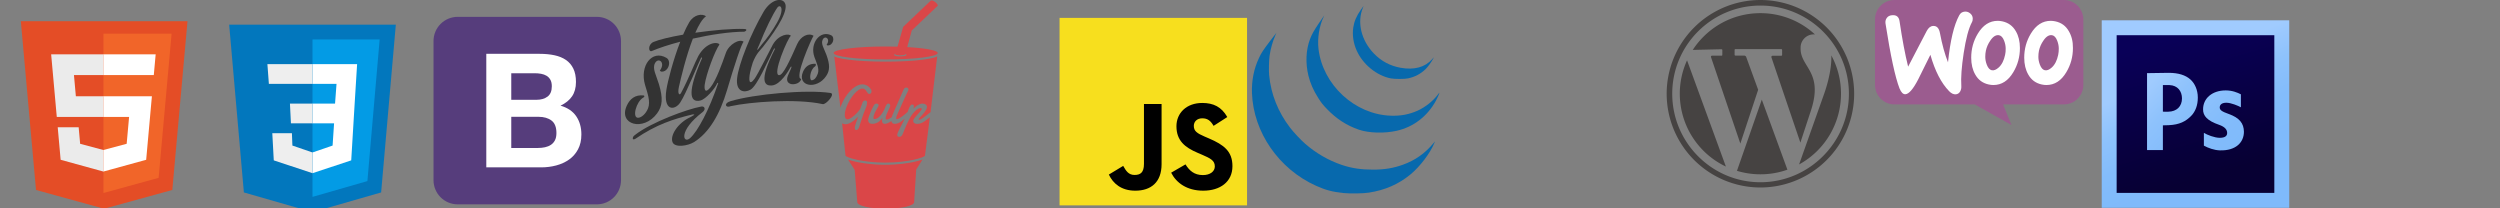 <?xml version="1.0" encoding="UTF-8" standalone="no"?>
<!-- Created with Inkscape (http://www.inkscape.org/) -->

<svg
   xmlns:sketch="http://www.bohemiancoding.com/sketch/ns"
   xmlns:dc="http://purl.org/dc/elements/1.1/"
   xmlns:cc="http://creativecommons.org/ns#"
   xmlns:rdf="http://www.w3.org/1999/02/22-rdf-syntax-ns#"
   xmlns:svg="http://www.w3.org/2000/svg"
   xmlns="http://www.w3.org/2000/svg"
   xmlns:sodipodi="http://sodipodi.sourceforge.net/DTD/sodipodi-0.dtd"
   xmlns:inkscape="http://www.inkscape.org/namespaces/inkscape"
   width="1200"
   height="100"
   viewBox="0 0 0.012 0.001"
   version="1.1"
   id="svg8"
   inkscape:version="0.92.3 (2405546, 2018-03-11)"
   sodipodi:docname="sprite.svg">
  <rect x="0" y="0" width="0.012" height="0.001" fill="#808080" stroke="none"/>
  <defs
     id="defs2">
    <clipPath
       id="A">
      <path
         id="path900"
         d="M11.52 162C11.52 81.677 135.307 16.56 288 16.56S564.48 81.677 564.48 162 440.693 307.44 288 307.44 11.52 242.322 11.52 162" />
    </clipPath>
    <radialGradient
       spreadMethod="pad"
       r="1"
       id="B"
       gradientUnits="userSpaceOnUse"
       gradientTransform="matrix(363.058,0,0,-363.058,177.52,256.307)"
       fy="0"
       fx="0"
       cy="0"
       cx="0">
      <stop
         id="stop903"
         stop-color="#aeb2d5"
         offset="0" />
      <stop
         id="stop905"
         stop-color="#aeb2d5"
         offset=".3" />
      <stop
         id="stop907"
         stop-color="#484c89"
         offset=".75" />
      <stop
         id="stop909"
         stop-color="#484c89"
         offset="1" />
    </radialGradient>
    <clipPath
       id="C">
      <path
         id="path912"
         d="M0 324h576V0H0v324z" />
    </clipPath>
    <clipPath
       id="D">
      <path
         id="path915"
         d="M0 324h576V0H0v324z" />
    </clipPath>
    <linearGradient
       y2="186.801"
       y1="11.94"
       x2="153.667"
       x1="72.391"
       id="A-2"
       gradientTransform="scale(1.008,0.992)"
       gradientUnits="userSpaceOnUse">
      <stop
         id="stop1003"
         stop-color="#A0CBFF"
         offset="0" />
      <stop
         id="stop1005"
         stop-color="#A0CBFE"
         offset=".394" />
      <stop
         id="stop1007"
         stop-color="#8EC2FC"
         offset=".583" />
      <stop
         id="stop1009"
         stop-color="#83BCFB"
         offset=".784" />
      <stop
         id="stop1011"
         stop-color="#7FBAFB"
         offset="1" />
    </linearGradient>
    <linearGradient
       y2="197.784"
       y1="42.348"
       x2="147.274"
       x1="101.233"
       id="B-3"
       gradientTransform="scale(1.008,0.992)"
       gradientUnits="userSpaceOnUse">
      <stop
         id="stop1014"
         stop-color="#090058"
         offset="0" />
      <stop
         id="stop1016"
         stop-color="#070033"
         offset="1" />
    </linearGradient>
    <linearGradient
       y2="158.908"
       y1="17.158"
       x2="158.377"
       x1="58.089"
       id="C-5"
       gradientTransform="scale(0.818,1.223)"
       gradientUnits="userSpaceOnUse">
      <stop
         id="stop1019"
         stop-color="#A0CBFF"
         offset="0" />
      <stop
         id="stop1021"
         stop-color="#A0CBFE"
         offset=".394" />
      <stop
         id="stop1023"
         stop-color="#8EC2FC"
         offset=".583" />
      <stop
         id="stop1025"
         stop-color="#83BCFB"
         offset=".784" />
      <stop
         id="stop1027"
         stop-color="#7FBAFB"
         offset="1" />
    </linearGradient>
    <linearGradient
       y2="143.497"
       y1="-1.348"
       x2="212.185"
       x1="113.231"
       id="D-4"
       gradientTransform="scale(0.832,1.202)"
       gradientUnits="userSpaceOnUse">
      <stop
         id="stop1030"
         stop-color="#A0CBFF"
         offset="0" />
      <stop
         id="stop1032"
         stop-color="#A0CBFE"
         offset=".394" />
      <stop
         id="stop1034"
         stop-color="#8EC2FC"
         offset=".583" />
      <stop
         id="stop1036"
         stop-color="#83BCFB"
         offset=".784" />
      <stop
         id="stop1038"
         stop-color="#7FBAFB"
         offset="1" />
    </linearGradient>
  </defs>
  <sodipodi:namedview
     id="base"
     pagecolor="#ffffff"
     bordercolor="#666666"
     borderopacity="1.0"
     inkscape:pageopacity="0.0"
     inkscape:pageshadow="2"
     inkscape:zoom="1.772"
     inkscape:cx="609.22925"
     inkscape:cy="117.72009"
     inkscape:document-units="px"
     inkscape:current-layer="layer1"
     showgrid="false"
     units="px"
     inkscape:window-width="1366"
     inkscape:window-height="706"
     inkscape:window-x="-8"
     inkscape:window-y="-8"
     inkscape:window-maximized="1" />
  <g
     inkscape:label="Layer 1"
     inkscape:groupmode="layer"
     id="layer1"
     transform="translate(0,-270.542)">
    <g
       id="g835"
       transform="matrix(4.1426951e-6,0,0,4.1094577e-6,-3.0262905e-5,270.542)">
      <path
         id="path815"
         d="M 224.555,24.795 206.962,221.88 127.882,243.802 49.02,221.9 31.444,24.795 h 193.1 z"
         inkscape:connector-curvature="0"
         style="fill:#e44d26" />
      <path
         id="path817"
         d="m 127.196,225.436 63.9,-17.715 15.034,-168.416 h -78.934 v 186.132 z"
         inkscape:connector-curvature="0"
         style="fill:#f16529" />
      <path
         id="path819"
         d="m 92.996,87.655 h 34.2 V 63.48 h -60.62 l 6.52,73.105 h 54.1 V 112.41 h -32 z m 5.448,61.02 H 74.176 l 3.387,37.958 49.52,13.748 0.113,-0.03 v -25.154 l -0.106,0.03 -26.924,-7.27 z"
         inkscape:connector-curvature="0"
         style="fill:#ebebeb" />
      <path
         id="path821"
         d="m 127.112,136.586 h 29.77 l -2.807,31.353 -26.963,7.277 v 25.15 l 49.56,-13.735 6.634,-74.22 h -56.194 v 24.174 z m 0,-49 v 0.06 h 58.395 l 0.485,-5.435 1.68,-18.74 h -60.56 v 24.116 z"
         inkscape:connector-curvature="0"
         style="fill:#ffffff" />
    </g>
    <g
       id="g857"
       transform="matrix(2.3529412e-5,0,0,2.3684211e-5,9.3529412e-4,270.542)">
      <path
         id="path837"
         d="M 41,5 H 7 l 3,34 14,4 14,-4 z"
         inkscape:connector-curvature="0"
         style="fill:#0277bd" />
      <polygon
         id="polygon839"
         points="37.7,8 24,8 24,39.9 35.2,36.7 "
         style="fill:#039be5" />
      <polygon
         id="polygon841"
         points="24,21 24,25 28.4,25 28.1,29.5 24,30.9 24,35.1 31.9,32.5 32.6,21 33.1,13 24,13 24,17 28.9,17 28.6,21 "
         style="fill:#ffffff" />
      <path
         id="path843"
         d="m 24,13 v 4 h -8.9 l -0.3,-4 z m -4.6,8 0.2,4 H 24 v -4 z m 0.4,6 h -4 l 0.3,5.5 7.9,2.6 v -4.2 l -4.1,-1.4 z"
         inkscape:connector-curvature="0"
         style="fill:#eeeeee" />
    </g>
    <g
       id="g873"
       transform="matrix(4.1474654e-6,0,0,4.1474654e-6,0.002,270.542)"
       style="stroke-width:1.111">
      <path
         id="path859"
         d="m 19.5,208.52 c 0,15.455 12.527,27.98 27.98,27.98 h 161.04 c 15.455,0 27.98,-12.527 27.98,-27.98 V 47.48 C 236.5,32.025 223.973,19.5 208.52,19.5 H 47.48 C 32.025,19.5 19.5,32.027 19.5,47.48 Z"
         inkscape:connector-curvature="0"
         style="fill:#563d7c;stroke-width:1.111" />
      <path
         id="path861"
         d="m 109.485,115.487 v -30.73 h 27.05 c 2.577,0 5.06,0.214 7.453,0.644 2.393,0.43 4.508,1.197 6.348,2.3 1.84,1.103 3.313,2.638 4.417,4.6 1.104,1.962 1.656,4.48 1.656,7.546 0,5.52 -1.657,9.507 -4.97,11.96 -3.313,2.453 -7.544,3.68 -12.696,3.68 h -29.26 z m -28.9,-53.18 v 131.386 h 63.67 c 5.887,0 11.623,-0.736 17.204,-2.208 5.581,-1.472 10.55,-3.74 14.905,-6.808 4.355,-3.068 7.82,-7.024 10.396,-11.87 2.576,-4.846 3.866,-10.58 3.866,-17.205 0,-8.22 -1.994,-15.242 -5.98,-21.07 -3.986,-5.828 -10.03,-9.906 -18.126,-12.236 5.888,-2.822 10.335,-6.44 13.34,-10.857 3.005,-4.417 4.5,-9.938 4.5,-16.563 0,-6.134 -1.013,-11.286 -3.037,-15.457 -2.024,-4.171 -4.876,-7.514 -8.557,-10.03 -3.681,-2.516 -8.096,-4.323 -13.25,-5.427 -5.154,-1.104 -10.856,-1.656 -17.112,-1.656 h -61.83 z m 28.9,108.937 v -36.067 h 31.467 c 6.256,0 11.286,1.44 15.1,4.324 3.814,2.884 5.703,7.7 5.703,14.446 0,3.435 -0.582,6.257 -1.748,8.465 -1.166,2.208 -2.73,3.957 -4.692,5.245 -1.962,1.288 -4.232,2.208 -6.8,2.76 -2.568,0.552 -5.274,0.83 -8.095,0.83 h -30.915 z"
         inkscape:connector-curvature="0"
         style="fill:#ffffff;stroke-width:1.111" />
    </g>
    <g
       id="g885"
       transform="matrix(2.5429126e-6,0,0,2.8973742e-6,0.003,270.542)">
      <path
         id="path875"
         d="M 60.6,187.8 C 70.8,175.6 72,163 64.1,139.6 c -5,-14.8 -13.3,-26.2 -7.2,-35.4 6.5,-9.8 20.3,-0.3 8.8,12.8 l 2.3,1.6 c 13.8,1.6 20.6,-17.3 10.3,-22.7 -27.2,-14.2 -51,13.1 -40.5,44.7 4.5,13.4 10.8,27.6 5.7,38.9 -4.4,9.7 -12.9,15.4 -18.6,15.6 -11.9,0.6 -4,-26.7 9.7,-33.5 1.2,-0.6 2.9,-1.4 1.3,-3.4 C 19,156.3 9.1,164.1 3.4,175 c -16.6,31.7 31.5,43.4 57.2,12.8 z"
         inkscape:connector-curvature="0"
         style="fill:#333333" />
      <path
         id="path877"
         d="m 357.6,94.6 c 3.9,9.6 9.8,19.1 6.3,27.5 -2.9,7.2 -6.7,10.2 -10.9,10.9 -5.9,1 -4.3,-17.5 5.8,-23 0.9,-0.5 2.2,-2.9 1,-4.3 -12.8,-0.7 -20,5.4 -23.9,13.5 -11.3,23.7 25.6,30.2 43.7,6.9 7.2,-9.3 7.5,-18.5 0.6,-35.2 -4.4,-10.6 -11.1,-18.5 -6.9,-25.5 4.5,-7.4 15.3,-1 7.2,8.9 l 1.8,1 c 10.5,0.6 14.8,-13.4 6.8,-16.9 -21.1,-9 -40.8,13.7 -31.5,36.2 z"
         inkscape:connector-curvature="0"
         style="fill:#333333" />
      <path
         id="path879"
         d="m 224,69.3 c -7.3,-5.8 -27.8,3.9 -33.6,18.3 -7.3,18.3 -18.1,45 -28.7,56.7 -11.2,12.3 -12.3,2.8 -11.2,-4.3 2.6,-16.7 18.9,-55.4 27.8,-66.3 -3.3,-4.9 -24.9,-4.2 -39.9,19.1 -5.6,8.8 -18.4,38.1 -32.6,61.2 -3.1,5 -7,1.5 -4,-10.2 3.4,-13.5 13.4,-50.6 26.3,-79.8 33.8,-6.7 69.7,-11.4 97.2,-11.5 3.7,-1 6.2,-4.3 0,-4.5 -23.7,-0.8 -59.3,2 -92.6,6.2 6.4,-12.8 13.3,-23 20.3,-27.3 -7.6,-4.8 -23,-2.9 -31.8,10.1 -3.9,5.8 -7.8,12.8 -11.5,20.4 -24.4,3.8 -45.3,8.1 -55.9,12.1 -11,4.2 -9.8,17.5 -3.1,15 13.9,-5.2 32.7,-10.6 53.6,-15.4 -13.3,30 -23.7,65.4 -26.2,79.8 -6.2,35 15.5,34.8 26.1,21 11.5,-15.1 35.5,-68.2 39.2,-73.8 1.1,-1.9 2.6,-0.9 1.8,0.8 -26.8,53.5 -24.5,74.2 -2.8,69.6 9.8,-2.1 26.7,-18.9 31.1,-27.6 0.9,-2.1 2.8,-1.9 2.4,-1 -17,44.1 -38.6,79.8 -53.1,91 -13.2,10.1 -23,-11.8 23.7,-43.2 6.9,-4.7 3.7,-11.1 -4.1,-8.9 0,0 0,0 0,0 -24.1,3.8 -93.1,25.7 -123.4,46.7 -2.3,1.6 -4.4,2.9 -4.3,6.2 0.1,1.9 3.4,1.2 5,0.2 39.2,-23.5 71.3,-32.7 108.1,-40.4 0.5,0.2 1.1,0.3 1.6,0.1 1.7,-0.4 1.6,0.5 0.5,1.2 -2.5,1.4 -5,2.7 -5.6,2.9 -24.8,9.7 -39.8,31.1 -34.5,42 4.5,9.4 28.8,6 40.3,-0.2 28.2,-15.3 48.7,-45.3 62.7,-86.7 C 205,112.1 220.4,70.5 224,69.3 Z"
         inkscape:connector-curvature="0"
         style="fill:#333333" />
      <path
         id="path881"
         d="m 387.9,154 c -45.9,-6 -144.9,2 -188.6,13.6 -13,3.4 -9.4,10.3 -2.8,9 0.1,0 2.9,-0.7 3,-0.7 35.9,-7 123,-13.1 173.8,-3.4 6.1,1.1 24.4,-17.2 14.6,-18.5 z"
         inkscape:connector-curvature="0"
         style="fill:#333333" />
      <path
         id="path883"
         d="m 236.8,148.6 c 12.8,-6.4 31.8,-46 44.3,-67.7 0.9,-1.6 2.5,-0.3 1.6,0.8 -31.6,54.4 -18.2,60.7 -5.7,59.9 16.7,-1 32.1,-25 35.5,-30.4 1.4,-2.1 2.2,-0.4 1.4,1.1 -0.8,2.5 -3.7,6.9 -6.4,12.9 -3.8,8.5 0.2,11.8 3.5,13.3 5.2,2.5 19.4,0.9 21.6,-7.8 -14.2,-0.3 19.8,-67.3 23.3,-71.4 -9.5,-5.5 -24.2,0.5 -30.9,13.7 -14.3,28.3 -26.3,51.1 -33.8,51.5 -14.6,0.8 16.8,-63.1 21.9,-65.1 -3.1,-4.5 -23,-2.6 -34.1,14.6 -4,6.2 -28.4,49.4 -34.4,56.5 -10.6,12.6 -11.4,1.8 -8.4,-10.8 1,-4.3 2.7,-9.8 4.9,-15.9 7,-15.8 14.5,-20.8 19.1,-25.9 30.9,-34.3 48.6,-62.1 41.6,-73 -6.2,-9.7 -26.9,-5.4 -40.2,14.6 -24.5,36.7 -47.1,87 -50,110 -2.8,23 13.9,24.7 25.2,19.1 z m 13,-67.3 c 1.1,-2.5 1.8,-3.2 3.7,-7.4 0,0 0,0 0,0 11,-24.2 24.8,-49.7 34.3,-61.6 5.9,-6.2 14.2,2.2 -0.8,25.2 -8.8,13.6 -18.8,26.1 -29.7,37.1 0,0 0,0 0,0.1 -2.8,3.1 -5.3,5.7 -6.4,7.2 -0.8,1 -1.7,0.8 -1.1,-0.6 z"
         inkscape:connector-curvature="0"
         style="fill:#333333" />
    </g>
    <g
       sketch:type="MSPage"
       id="Page-1"
       transform="matrix(2.8719117e-6,0,0,2.5953919e-6,0.004,270.542)"
       style="fill:none;fill-rule:evenodd;stroke:none;stroke-width:1">
      <g
         sketch:type="MSArtboardGroup"
         id="gulp"
         style="fill:#da4648">
        <g
           transform="translate(0,1)"
           sketch:type="MSLayerGroup"
           id="Gulp-Logo">
          <path
             sketch:type="MSShapeGroup"
             id="Cup"
             d="m 86.72,303.739 c -22.574,0 -40.017,-3.391 -48.405,-5.412 -5.736,-1.382 -10.342,-2.812 -13.841,-4.281 l 11.187,19.113 4.376,59.719 c 0,6.695 21.268,12.122 47.503,12.122 26.235,0 47.503,-5.427 47.503,-12.122 l 3.465,-60.369 10.585,-18.519 c -3.514,1.489 -8.161,2.938 -13.969,4.337 -8.388,2.021 -25.831,5.412 -48.404,5.412 z M 149.456,109.411 C 132.888,111.725 110.899,113 87.54,113 64.181,113 42.192,111.725 25.624,109.411 17.417,108.265 10.924,106.913 6.325,105.395 5.228,105.032 3.369,104.413 1.58,103.427 L 11.845,197.9 c 0.477,-1.627 1.008,-3.252 1.597,-4.871 1.205,-3.318 2.599,-6.562 4.181,-9.731 1.583,-3.168 3.306,-6.163 5.169,-8.984 1.862,-2.82 3.845,-5.417 5.946,-7.79 2.102,-2.372 4.258,-4.412 6.472,-6.122 2.213,-1.708 4.447,-3.044 6.702,-4.006 2.256,-0.962 4.49,-1.444 6.703,-1.444 2.549,0 5.015,0.697 7.397,2.091 2.381,1.393 4.607,3.65 6.681,6.769 0.476,0.697 0.778,1.402 0.903,2.115 0.127,0.714 0.189,1.386 0.189,2.016 0,1.493 -0.357,2.672 -1.071,3.534 -0.714,0.863 -1.562,1.294 -2.542,1.294 -0.898,0 -1.731,-0.473 -2.501,-1.418 -0.771,-0.946 -1.632,-2.298 -2.585,-4.057 -0.897,-1.593 -1.884,-2.745 -2.962,-3.459 -1.079,-0.713 -2.248,-1.07 -3.509,-1.07 -1.961,0 -4.055,0.813 -6.282,2.439 -2.228,1.625 -4.434,3.774 -6.618,6.445 -2.186,2.672 -4.28,5.724 -6.283,9.159 -2.003,3.434 -3.776,6.951 -5.317,10.551 -1.541,3.602 -2.765,7.153 -3.676,10.653 -0.911,3.5 -1.366,6.644 -1.366,9.431 0,0.93 0.064,1.885 0.189,2.862 0.127,0.98 0.364,1.867 0.715,2.664 0.349,0.797 0.826,1.451 1.428,1.964 0.603,0.516 1.366,0.772 2.29,0.772 1.037,0 2.213,-0.348 3.531,-1.045 1.316,-0.695 2.682,-1.609 4.096,-2.736 1.415,-1.129 2.837,-2.406 4.266,-3.834 1.43,-1.426 2.76,-2.869 3.992,-4.33 1.232,-1.459 2.325,-2.862 3.277,-4.205 0.953,-1.344 1.667,-2.514 2.144,-3.51 l 3.908,-11.697 c 0.476,-1.26 1.099,-2.156 1.87,-2.687 0.77,-0.531 1.562,-0.797 2.375,-0.797 0.391,0 0.783,0.067 1.176,0.199 0.393,0.133 0.742,0.341 1.051,0.622 0.308,0.283 0.553,0.647 0.735,1.096 0.182,0.447 0.273,0.97 0.273,1.567 0,1.593 -0.14,3.085 -0.42,4.48 -0.28,1.395 -0.637,2.754 -1.072,4.082 -0.434,1.326 -0.918,2.662 -1.45,4.006 -0.532,1.344 -1.051,2.746 -1.554,4.207 -0.112,0.166 -0.315,0.687 -0.61,1.566 -0.294,0.881 -0.65,1.985 -1.071,3.311 -0.42,1.328 -0.876,2.812 -1.366,4.455 -0.491,1.643 -0.994,3.318 -1.512,5.027 -0.519,1.709 -1.016,3.385 -1.492,5.028 -0.477,1.642 -0.905,3.127 -1.282,4.455 -0.378,1.326 -0.693,2.437 -0.946,3.334 -0.252,0.896 -0.406,1.426 -0.462,1.594 -0.14,0.529 -0.365,1.119 -0.672,1.765 -0.308,0.647 -0.672,1.262 -1.093,1.842 -0.42,0.58 -0.882,1.063 -1.387,1.443 -0.504,0.381 -1.022,0.573 -1.555,0.573 -0.896,0 -1.548,-0.299 -1.953,-0.895 -0.407,-0.598 -0.609,-1.693 -0.609,-3.285 v -0.697 c 0,-0.233 0.013,-0.483 0.041,-0.746 0.027,-0.532 0.238,-1.528 0.631,-2.989 0.392,-1.459 0.861,-3.109 1.408,-4.951 0.546,-1.842 1.135,-3.75 1.765,-5.725 0.629,-1.974 1.197,-3.74 1.702,-5.3 -1.487,1.66 -3.096,3.31 -4.833,4.953 -1.738,1.642 -3.517,3.119 -5.337,4.429 -1.822,1.311 -3.657,2.381 -5.505,3.211 -1.849,0.829 -3.628,1.245 -5.337,1.245 -1.961,0 -3.649,-0.432 -5.065,-1.295 -0.255,-0.157 -0.496,-0.332 -0.736,-0.506 l 5.712,59.888 c 1.487,3.727 29.481,12.884 66.391,12.884 36.927,0 64.932,-9.166 66.393,-12.89 l 8.205,-71.202 c -0.679,0.623 -1.34,1.232 -1.972,1.822 -2.354,2.189 -4.575,4.072 -6.662,5.648 -2.086,1.576 -4.125,2.797 -6.114,3.658 -1.99,0.864 -4.119,1.295 -6.388,1.295 -2.129,0 -3.776,-0.465 -4.938,-1.394 -1.162,-0.928 -1.744,-2.205 -1.744,-3.832 v -0.373 c 0,-0.116 0.014,-0.258 0.043,-0.424 0.111,-0.994 0.547,-2.141 1.303,-3.434 0.756,-1.295 1.666,-2.638 2.73,-4.031 1.065,-1.394 2.199,-2.805 3.404,-4.232 1.205,-1.426 2.319,-2.778 3.342,-4.057 1.022,-1.275 1.869,-2.445 2.541,-3.508 0.674,-1.062 1.01,-1.924 1.01,-2.588 0,-0.398 -0.141,-0.713 -0.42,-0.947 -0.281,-0.23 -0.744,-0.348 -1.387,-0.348 -1.121,0 -2.277,0.291 -3.466,0.871 -1.192,0.58 -2.37,1.362 -3.532,2.34 -1.162,0.979 -2.297,2.1 -3.404,3.36 -1.105,1.261 -2.142,2.572 -3.109,3.931 -0.967,1.362 -1.848,2.731 -2.647,4.108 -0.799,1.377 -1.478,2.646 -2.039,3.806 -0.168,0.366 -0.406,0.881 -0.715,1.543 -0.308,0.664 -0.644,1.412 -1.008,2.241 -0.365,0.83 -0.75,1.685 -1.156,2.562 -0.406,0.881 -0.777,1.711 -1.113,2.49 -0.336,0.78 -0.637,1.475 -0.902,2.09 -0.268,0.613 -0.457,1.037 -0.569,1.27 -0.14,0.298 -0.371,0.861 -0.693,1.691 -0.322,0.83 -0.694,1.801 -1.113,2.912 -0.42,1.111 -0.862,2.281 -1.325,3.51 -0.46,1.226 -0.896,2.389 -1.302,3.484 -0.407,1.094 -0.764,2.057 -1.071,2.887 -0.308,0.828 -0.506,1.393 -0.59,1.692 -0.279,0.863 -0.609,1.674 -0.986,2.44 -0.379,0.762 -0.812,1.434 -1.303,2.016 -0.49,0.58 -1.05,1.044 -1.681,1.392 -0.631,0.35 -1.338,0.523 -2.121,0.523 -1.01,0 -1.842,-0.242 -2.502,-0.722 -0.657,-0.481 -0.987,-1.403 -0.987,-2.762 0,-0.664 0.084,-1.344 0.252,-2.04 0.168,-0.697 0.379,-1.387 0.631,-2.066 0.252,-0.682 0.512,-1.344 0.778,-1.991 0.265,-0.648 0.511,-1.269 0.734,-1.867 1.514,-3.318 3.055,-6.644 4.623,-9.98 1.568,-3.334 3.074,-6.635 4.518,-9.904 0.3,-0.682 0.576,-1.35 0.869,-2.028 -0.088,0.086 -0.174,0.176 -0.26,0.26 -1.822,1.76 -3.635,3.31 -5.442,4.654 -1.808,1.344 -3.601,2.414 -5.378,3.211 -1.78,0.795 -3.51,1.194 -5.192,1.194 -1.148,0 -2.107,-0.182 -2.877,-0.547 -0.771,-0.366 -1.386,-0.864 -1.849,-1.493 -0.463,-0.63 -0.793,-1.377 -0.989,-2.24 -0.066,-0.295 -0.107,-0.603 -0.15,-0.91 -0.492,0.383 -0.988,0.756 -1.488,1.11 -1.737,1.226 -3.446,2.214 -5.127,2.96 -1.68,0.747 -3.194,1.12 -4.537,1.12 -1.346,0 -2.438,-0.448 -3.28,-1.344 -0.84,-0.895 -1.259,-2.422 -1.259,-4.578 0,-1.528 0.224,-3.303 0.671,-5.326 -0.728,1.294 -1.638,2.605 -2.73,3.931 -1.094,1.328 -2.34,2.539 -3.74,3.635 -1.403,1.094 -2.971,1.982 -4.707,2.662 -1.738,0.68 -3.629,1.02 -5.673,1.02 -0.925,0 -1.814,-0.116 -2.669,-0.348 -0.855,-0.233 -1.604,-0.631 -2.248,-1.195 -0.645,-0.563 -1.162,-1.319 -1.555,-2.264 -0.392,-0.945 -0.588,-2.133 -0.588,-3.559 0,-0.033 0.056,-0.539 0.168,-1.519 0.112,-0.979 0.469,-2.522 1.072,-4.629 0.602,-2.106 1.534,-4.836 2.793,-8.188 1.262,-3.351 3.041,-7.416 5.338,-12.193 0.588,-1.262 1.268,-2.166 2.037,-2.713 0.772,-0.548 1.604,-0.822 2.5,-0.822 0.393,0 0.799,0.059 1.219,0.174 0.422,0.117 0.813,0.299 1.178,0.548 0.363,0.249 0.658,0.565 0.883,0.946 0.222,0.381 0.336,0.82 0.336,1.318 0,0.332 -0.043,0.649 -0.127,0.945 -0.141,0.567 -0.442,1.303 -0.902,2.215 -0.463,0.914 -1.003,1.959 -1.62,3.137 -0.615,1.178 -1.267,2.447 -1.953,3.809 -0.687,1.359 -1.324,2.769 -1.912,4.23 -0.588,1.461 -1.093,2.945 -1.513,4.455 -0.42,1.51 -0.659,2.979 -0.714,4.405 0,0.597 0.139,1.144 0.42,1.642 0.28,0.498 0.743,0.746 1.387,0.746 1.82,0 3.557,-0.598 5.211,-1.791 1.652,-1.195 3.178,-2.68 4.58,-4.455 1.401,-1.775 2.668,-3.684 3.803,-5.725 1.135,-2.041 2.08,-3.906 2.836,-5.599 0.533,-1.127 1.002,-2.34 1.408,-3.633 0.406,-1.295 0.848,-2.488 1.324,-3.584 0.477,-1.096 1.022,-2.008 1.639,-2.738 0.615,-0.729 1.387,-1.095 2.31,-1.095 1.01,0 1.807,0.382 2.397,1.145 0.588,0.764 0.881,1.676 0.881,2.737 0,0.597 -0.188,1.42 -0.567,2.465 -0.379,1.045 -0.855,2.24 -1.429,3.584 -0.575,1.344 -1.198,2.779 -1.869,4.304 -0.672,1.528 -1.297,3.078 -1.869,4.655 -0.577,1.576 -1.051,3.119 -1.43,4.629 -0.379,1.509 -0.567,2.912 -0.567,4.205 0,1.195 0.616,1.793 1.848,1.793 0.869,0 1.947,-0.299 3.236,-0.897 1.289,-0.598 2.641,-1.435 4.055,-2.514 0.353,-0.269 0.709,-0.55 1.062,-0.845 0.395,-1.629 0.858,-3.135 1.397,-4.504 0.98,-2.59 1.975,-5.16 2.984,-7.715 1.008,-2.555 1.932,-4.895 2.774,-7.019 l 12.732,-32.104 c 0.504,-1.294 1.184,-2.207 2.037,-2.738 0.856,-0.53 1.717,-0.796 2.586,-0.796 0.867,0 1.658,0.282 2.373,0.846 0.715,0.565 1.073,1.477 1.073,2.738 0,0.597 -0.12,1.228 -0.358,1.891 -0.238,0.664 -0.539,1.377 -0.904,2.14 -0.699,1.561 -1.533,3.468 -2.5,5.724 -0.967,2.257 -2.004,4.713 -3.11,7.367 -1.107,2.655 -2.242,5.417 -3.404,8.287 -1.162,2.871 -2.297,5.666 -3.404,8.387 -1.105,2.722 -2.143,5.3 -3.11,7.74 -0.966,2.439 -1.798,4.555 -2.5,6.346 -0.308,0.763 -0.609,1.652 -0.902,2.664 -0.295,1.011 -0.441,1.916 -0.441,2.713 0,0.496 0.084,0.894 0.252,1.193 0.168,0.299 0.49,0.449 0.966,0.449 0.588,0 1.323,-0.207 2.206,-0.623 0.882,-0.414 1.834,-0.963 2.857,-1.643 1.024,-0.679 2.088,-1.459 3.193,-2.339 1.108,-0.879 2.207,-1.791 3.299,-2.737 1.094,-0.947 2.137,-1.892 3.131,-2.838 0.994,-0.945 1.885,-1.816 2.67,-2.613 0.184,-0.191 0.404,-0.326 0.646,-0.427 0.473,-1.413 0.905,-2.797 1.286,-4.151 0.224,-0.598 0.533,-1.443 0.925,-2.539 0.391,-1.096 0.84,-2.174 1.344,-3.236 0.504,-1.061 1.073,-1.983 1.701,-2.762 0.631,-0.779 1.311,-1.17 2.039,-1.17 1.121,0 1.934,0.258 2.438,0.771 0.504,0.516 0.756,1.27 0.756,2.266 0,0.199 -0.028,0.514 -0.084,0.945 -0.057,0.432 -0.125,0.889 -0.209,1.37 -0.084,0.48 -0.176,0.937 -0.274,1.369 -0.099,0.431 -0.189,0.746 -0.273,0.945 1.035,-1.129 2.156,-2.248 3.361,-3.359 1.205,-1.112 2.451,-2.118 3.74,-3.012 1.29,-0.897 2.606,-1.625 3.952,-2.192 1.343,-0.562 2.689,-0.845 4.033,-0.845 0.924,0 1.842,0.133 2.752,0.399 0.91,0.265 1.724,0.655 2.437,1.169 0.715,0.516 1.297,1.162 1.744,1.942 0.448,0.779 0.672,1.683 0.672,2.712 0,1.362 -0.342,2.813 -1.029,4.356 -0.686,1.543 -1.547,3.094 -2.584,4.652 -1.037,1.561 -2.158,3.078 -3.361,4.555 -1.205,1.477 -2.332,2.82 -3.383,4.031 -1.051,1.213 -1.934,2.24 -2.649,3.086 -0.712,0.848 -1.086,1.42 -1.113,1.719 0,0.398 0.127,0.721 0.379,0.971 0.252,0.248 0.672,0.373 1.26,0.373 0.476,0 1.178,-0.266 2.101,-0.797 0.924,-0.531 2.221,-1.451 3.887,-2.762 1.666,-1.311 3.783,-3.07 6.346,-5.277 1.758,-1.512 3.816,-3.315 6.135,-5.366 l 11.114,-102.929 c -1.79,0.988 -3.652,1.608 -4.75,1.971 -4.598,1.518 -11.091,2.87 -19.299,4.016 z M 87.474,84.99 c -48.049,0 -87,5.372 -87,12 0,6.628 38.951,12 87,12 48.048,0 87,-5.372 87,-12 0,-6.628 -38.952,-12 -87,-12 z m 34.738,15.507 c 0,1.555 -4.629,2.816 -10.34,2.816 -5.71,0 -10.339,-1.261 -10.339,-2.816 0,-1.556 4.629,-2.817 10.339,-2.817 5.711,0 10.34,1.261 10.34,2.817 z"
             inkscape:connector-curvature="0" />
          <path
             sketch:type="MSShapeGroup"
             id="Straw"
             d="m 103.627,99.252 c -0.051,0.082 -0.078,0.165 -0.078,0.25 0,1.007 3.727,1.822 8.323,1.822 4.597,0 8.323,-0.815 8.323,-1.822 L 131.066,55.424 174.299,9.779 c 0.014,-0.014 0.028,-0.028 0.041,-0.043 0.915,-1.035 -0.942,-4.238 -4.023,-6.985 -3.081,-2.747 -6.408,-3.677 -7.442,-2.631 -0.008,0.008 -0.015,0.016 -0.023,0.024 L 116.725,48.682 Z"
             inkscape:connector-curvature="0" />
        </g>
      </g>
    </g>
    <g
       id="g887"
       transform="matrix(4.1860465e-6,0,0,4.1860465e-6,0.005,270.542)">
      <path
         id="path873"
         d="m 20.5,20.5 h 215 v 215 h -215 z"
         inkscape:connector-curvature="0"
         style="fill:#f7df1e" />
      <path
         id="path875-0"
         d="m 77.03,200.17 16.455,-9.958 c 3.174,5.628 6.06,10.4 12.987,10.4 6.64,0 10.825,-2.597 10.825,-12.7 v -68.696 h 20.205 v 68.983 c 0,20.926 -12.267,30.45 -30.164,30.45 -16.162,0 -25.545,-8.37 -30.307,-18.472 m 71.445,-2.162 16.45,-9.526 c 4.332,7.072 9.96,12.267 19.918,12.267 8.372,0 13.7,-4.186 13.7,-9.958 0,-6.93 -5.483,-9.383 -14.72,-13.422 l -5.05,-2.167 c -14.577,-6.203 -24.247,-13.996 -24.247,-30.45 0,-15.153 11.545,-26.7 29.586,-26.7 12.845,0 22.08,4.475 28.72,16.165 l -15.732,10.102 c -3.463,-6.205 -7.214,-8.658 -12.986,-8.658 -5.918,0 -9.67,3.75 -9.67,8.657 0,6.062 3.752,8.516 12.4,12.268 l 5.05,2.165 c 17.176,7.36 26.846,14.865 26.846,31.75 0,18.185 -14.288,28.143 -33.482,28.143 -18.762,0 -30.885,-8.948 -36.8,-20.638"
         inkscape:connector-curvature="0" />
    </g>
    <g
       id="g942"
       transform="matrix(1.8084491e-6,0,0,-1.7189219e-6,0.007,270.542)">
      <g
         id="g922"
         clip-path="url(#A)">
        <path
           id="path920"
           d="M 11.52,162 C 11.52,81.677 135.307,16.56 288,16.56 440.693,16.56 564.48,81.677 564.48,162 564.48,242.323 440.693,307.44 288,307.44 135.307,307.44 11.52,242.322 11.52,162"
           inkscape:connector-curvature="0"
           style="fill:url(#B)" />
      </g>
      <g
         id="g926"
         clip-path="url(#C)">
        <path
           id="path924"
           d="m 288,27.358 c 146.73,0 265.68,60.28 265.68,134.64 C 553.68,236.358 434.73,296.64 288,296.64 141.27,296.64 22.32,236.358 22.32,162 22.32,87.642 141.27,27.358 288,27.358"
           inkscape:connector-curvature="0"
           style="fill:#777bb3" />
      </g>
      <g
         id="g940"
         clip-path="url(#D)">
        <path
           id="path928"
           d="m 161.734,145.307 c 12.065,0 21.072,2.225 26.77,6.61 5.638,4.34 9.532,11.862 11.573,22.353 1.903,9.806 1.178,16.652 -2.154,20.348 -3.407,3.774 -10.773,5.688 -21.893,5.688 h -19.28 l -10.69,-55 h 15.673 z M 98.67,77.557 c -0.895,0 -1.745,0.4 -2.314,1.092 -0.569,0.692 -0.8,1.6 -0.63,2.48 l 28.328,145.75 a 3,3 0 0 0 2.945,2.428 h 61.054 c 19.188,0 33.47,-5.2 42.447,-15.486 9.025,-10.332 11.812,-24.772 8.283,-42.922 -1.436,-7.395 -3.906,-14.262 -7.34,-20.41 -3.44,-6.155 -7.984,-11.85 -13.51,-16.93 -6.616,-6.2 -14.104,-10.682 -22.236,-13.323 -8.003,-2.607 -18.28,-3.93 -30.548,-3.93 h -24.722 l -7.06,-36.322 a 3,3 0 0 0 -2.944,-2.428 H 98.67 Z"
           inkscape:connector-curvature="0" />
        <path
           id="path930"
           d="m 159.224,197.307 h 16.808 c 13.42,0 18.083,-2.945 19.667,-4.7 2.628,-2.914 3.124,-9.06 1.435,-17.768 -1.898,-9.75 -5.416,-16.663 -10.458,-20.545 -5.162,-3.974 -13.554,-5.988 -24.94,-5.988 H 149.7 l 9.523,49 z m 28.83,35 H 127 a 6,6 0 0 1 -5.889,-4.855 L 92.783,81.7 a 6,6 0 0 1 1.259,-4.96 c 1.14,-1.384 2.838,-2.184 4.63,-2.184 h 31.75 a 6,6 0 0 1 5.89,4.854 l 6.588,33.895 h 22.25 c 12.582,0 23.174,1.373 31.48,4.077 8.54,2.775 16.4,7.48 23.354,13.984 5.752,5.292 10.5,11.23 14.08,17.657 3.58,6.427 6.17,13.595 7.668,21.302 3.715,19.104 0.697,34.4 -8.97,45.467 -9.572,10.957 -24.614,16.514 -44.706,16.514 m -45.633,-90 h 19.313 c 12.8,0 22.336,2.41 28.6,7.234 6.264,4.824 10.492,12.876 12.688,24.157 2.1,10.832 1.144,18.476 -2.87,22.93 -4.014,4.454 -12.06,6.68 -24.12,6.68 H 154.28 l -11.856,-61 m 45.633,84 c 18.367,0 31.766,-4.82 40.188,-14.462 8.422,-9.642 10.957,-23.098 7.597,-40.374 -1.383,-7.118 -3.722,-13.625 -7.015,-19.52 -3.293,-5.895 -7.602,-11.293 -12.922,-16.184 -6.34,-5.933 -13.383,-10.16 -21.133,-12.68 -7.75,-2.524 -17.62,-3.782 -29.62,-3.782 h -27.196 l -7.53,-38.75 H 98.676 L 127,226.307 h 61.055"
           inkscape:connector-curvature="0"
           style="fill:#ffffff" />
        <path
           id="path932"
           d="m 311.583,116.307 c -0.896,0 -1.745,0.4 -2.314,1.092 -0.569,0.692 -0.802,1.6 -0.63,2.48 l 12.53,64.488 c 1.192,6.134 0.898,10.535 -0.827,12.396 -1.056,1.137 -4.228,3.044 -13.607,3.044 h -22.702 l -15.755,-81.072 a 3,3 0 0 0 -2.945,-2.428 h -31.5 a 3,3 0 0 0 -2.945,3.572 l 28.328,145.75 a 3,3 0 0 0 2.945,2.427 h 31.5 a 3,3 0 0 0 2.945,-3.571 l -6.836,-35.18 h 24.422 c 18.605,0 31.22,-3.28 38.57,-10.028 7.5,-6.885 9.827,-17.89 6.947,-32.72 l -13.18,-67.825 a 3,3 0 0 0 -2.945,-2.428 h -32 z"
           inkscape:connector-curvature="0" />
        <path
           id="path934"
           d="m 293.66,271.056 h -31.5 a 6,6 0 0 1 -5.89,-4.855 l -28.328,-145.75 a 6,6 0 0 1 1.26,-4.961 c 1.14,-1.384 2.838,-2.184 4.63,-2.184 h 31.5 a 6,6 0 0 1 5.89,4.855 l 15.283,78.645 h 20.23 c 9.363,0 11.328,-2 11.407,-2.085 0.568,-0.61 1.315,-3.44 0.082,-9.78 l -12.53,-64.49 a 6,6 0 0 1 1.26,-4.961 c 1.14,-1.384 2.838,-2.184 4.63,-2.184 h 32 a 6,6 0 0 1 5.89,4.855 l 13.18,67.824 c 3.093,15.92 0.447,27.865 -7.86,35.5 -7.928,7.28 -21.208,10.82 -40.6,10.82 H 293.41 l 6.143,31.604 a 6,6 0 0 1 -5.89,7.145 m 0,-6 -7.53,-38.75 h 28.062 c 17.657,0 29.836,-3.082 36.54,-9.238 6.704,-6.156 8.71,-16.142 6.032,-29.938 l -13.18,-67.824 h -32 l 12.53,64.488 c 1.426,7.336 0.902,12.34 -1.574,15.008 -2.476,2.668 -7.746,4.004 -15.805,4.004 H 281.56 l -16.226,-83.5 h -31.5 l 28.328,145.75 h 31.5"
           inkscape:connector-curvature="0"
           style="fill:#ffffff" />
        <path
           id="path936"
           d="m 409.55,145.307 c 12.065,0 21.072,2.225 26.77,6.61 5.638,4.34 9.532,11.86 11.574,22.353 1.903,9.806 1.178,16.652 -2.155,20.348 -3.407,3.774 -10.773,5.688 -21.893,5.688 h -19.28 l -10.69,-55 h 15.673 z m -63.062,-67.75 c -0.895,0 -1.745,0.4 -2.314,1.092 a 3,3 0 0 0 -0.631,2.479 l 28.328,145.75 a 3,3 0 0 0 2.946,2.428 h 61.053 c 19.19,0 33.47,-5.2 42.448,-15.486 9.025,-10.33 11.81,-24.77 8.283,-42.922 -1.438,-7.395 -3.907,-14.262 -7.342,-20.41 -3.44,-6.155 -7.984,-11.85 -13.51,-16.93 -6.616,-6.2 -14.104,-10.682 -22.236,-13.323 -8.003,-2.607 -18.28,-3.93 -30.548,-3.93 H 388.24 l -7.057,-36.322 a 3,3 0 0 0 -2.946,-2.428 h -31.75 z"
           inkscape:connector-curvature="0" />
        <path
           id="path938"
           d="m 407.04,197.307 h 16.808 c 13.42,0 18.083,-2.945 19.667,-4.7 2.63,-2.914 3.125,-9.06 1.435,-17.767 -1.898,-9.75 -5.417,-16.664 -10.458,-20.546 -5.162,-3.974 -13.554,-5.988 -24.94,-5.988 h -12.033 l 9.522,49 z m 28.83,35 h -61.054 a 6,6 0 0 1 -5.889,-4.855 L 340.6,81.7 a 6,6 0 0 1 1.259,-4.96 c 1.14,-1.384 2.838,-2.184 4.63,-2.184 h 31.75 a 6,6 0 0 1 5.89,4.854 l 6.587,33.895 h 22.25 c 12.582,0 23.174,1.373 31.48,4.077 8.54,2.775 16.4,7.48 23.356,13.986 5.752,5.29 10.488,11.23 14.078,17.655 3.59,6.425 6.17,13.595 7.668,21.302 3.715,19.104 0.697,34.403 -8.97,45.467 -9.572,10.957 -24.613,16.514 -44.706,16.514 m -45.632,-90 h 19.312 c 12.8,0 22.336,2.41 28.6,7.234 6.264,4.824 10.492,12.876 12.688,24.157 2.102,10.832 1.145,18.476 -2.87,22.93 -4.015,4.454 -12.06,6.68 -24.12,6.68 h -21.754 l -11.855,-61 m 45.632,84 c 18.367,0 31.766,-4.82 40.188,-14.462 8.422,-9.642 10.957,-23.098 7.597,-40.374 -1.383,-7.118 -3.722,-13.625 -7.015,-19.52 -3.293,-5.895 -7.602,-11.293 -12.922,-16.184 -6.34,-5.933 -13.383,-10.16 -21.133,-12.68 -7.75,-2.524 -17.62,-3.782 -29.62,-3.782 h -27.196 l -7.53,-38.75 h -31.75 l 28.328,145.75 h 61.054"
           inkscape:connector-curvature="0"
           style="fill:#ffffff" />
      </g>
    </g>
    <g
       style="fill-rule:evenodd"
       id="g984"
       transform="matrix(1.6198704e-4,0,0,1.6198704e-4,0.008,270.542)">
      <path
         id="path973"
         d="M 2.778,0.39 A 2.38,2.38 0 0 1 4.394,1.02 0.39,0.39 0 0 0 3.969,1.422 C 3.951,1.996 4.655,2.118 4.276,3.272 L 3.962,4.226 3.108,1.711 C 3.095,1.671 3.11,1.651 3.158,1.651 h 0.24 c 0.013,0 0.023,-0.01 0.023,-0.024 V 1.48 C 3.421,1.467 3.411,1.456 3.398,1.456 H 2.036 C 2.023,1.455 2.013,1.466 2.013,1.48 v 0.143 c 0,0.013 0.01,0.024 0.023,0.024 h 0.243 c 0.054,0 0.07,0.018 0.082,0.053 L 2.711,2.66 2.183,4.254 1.316,1.7 C 1.306,1.668 1.318,1.65 1.349,1.65 h 0.277 c 0.013,0 0.023,-0.01 0.023,-0.024 V 1.483 C 1.649,1.47 1.639,1.459 1.626,1.459 L 0.773,1.479 C 1.2,0.823 1.937,0.39 2.777,0.39 Z m 2.1,1.25 C 5.062,1.978 5.166,2.366 5.166,2.777 A 2.39,2.39 0 0 1 3.924,4.873 l 0.745,-2.1 C 4.784,2.446 4.892,2.005 4.879,1.65 Z m -1.3,3.388 A 2.38,2.38 0 0 1 2.778,5.165 2.39,2.39 0 0 1 2.083,5.062 L 2.819,2.952 3.577,5.026 Z M 1.756,4.936 A 2.39,2.39 0 0 1 0.389,2.778 2.38,2.38 0 0 1 0.604,1.788 l 1.152,3.15 z M 2.778,0.165 C 4.22,0.165 5.4,1.335 5.4,2.778 5.4,4.221 4.22,5.4 2.778,5.4 1.336,5.4 0.165,4.22 0.165,2.778 0.165,1.336 1.335,0.165 2.778,0.165 Z M 2.778,0 A 2.78,2.78 0 0 1 5.556,2.778 2.78,2.78 0 0 1 2.778,5.556 2.78,2.78 0 0 1 0,2.778 2.78,2.78 0 0 1 2.778,0 Z"
         inkscape:connector-curvature="0"
         style="fill:#464342" />
    </g>
    <g
       id="g990"
       transform="matrix(3.90625e-6,0,0,3.937383e-6,0.009,270.542)">
      <path
         id="path986"
         d="M 23.759,0 H 232.137 C 245.325,0 256,10.675 256,23.863 v 79.542 c 0,13.187 -10.675,23.863 -23.863,23.863 h -74.728 L 167.667,152.385 122.558,127.267 H 23.863 C 10.676,127.267 7.6303846e-4,116.592 7.6303846e-4,103.404 V 23.863 C -0.104,10.78 10.571,0 23.759,0 Z"
         inkscape:connector-curvature="0"
         style="fill:#9b5c8f" />
      <path
         id="path988"
         d="m 14.578,21.75 c 1.457,-1.977 3.642,-3.018 6.556,-3.226 5.307,-0.416 8.325,2.081 9.054,7.493 3.226,21.75 6.764,40.169 10.511,55.259 L 63.489,37.88 c 2.081,-3.954 4.683,-6.036 7.805,-6.244 4.579,-0.312 7.389,2.602 8.533,8.741 2.602,13.841 5.932,25.6 9.886,35.59 2.706,-26.433 7.285,-45.476 13.737,-57.236 1.561,-2.914 3.85,-4.371 6.868,-4.579 2.393,-0.208 4.579,0.52 6.556,2.081 1.977,1.561 3.018,3.538 3.226,5.932 0.104,1.873 -0.208,3.434 -1.041,4.995 -4.059,7.493 -7.389,20.085 -10.094,37.567 -2.602,16.963 -3.538,30.179 -2.914,39.649 0.208,2.602 -0.208,4.891 -1.249,6.868 -1.249,2.289 -3.122,3.538 -5.515,3.746 C 96.581,115.2 93.772,113.951 91.066,111.141 81.388,101.255 73.687,86.478 68.068,66.81 61.303,80.13 56.308,90.12 53.082,96.78 46.942,108.54 41.739,114.576 37.368,114.888 34.559,115.096 32.165,112.702 30.084,107.707 24.777,94.075 19.053,67.746 12.913,28.722 c -0.416,-2.706 0.208,-5.099 1.665,-6.972 z M 238.214,38.088 c -3.746,-6.556 -9.262,-10.511 -16.65,-12.072 -1.977,-0.416 -3.85,-0.624 -5.62,-0.624 -9.99,0 -18.107,5.203 -24.455,15.61 -5.411,8.846 -8.117,18.628 -8.117,29.346 0,8.013 1.665,14.881 4.995,20.605 3.746,6.556 9.262,10.511 16.65,12.072 1.977,0.416 3.85,0.624 5.62,0.624 10.094,0 18.211,-5.203 24.455,-15.61 5.411,-8.95 8.117,-18.732 8.117,-29.45 0.104,-8.117 -1.665,-14.881 -4.995,-20.501 z m -13.112,28.826 c -1.457,6.868 -4.059,11.967 -7.909,15.402 -3.018,2.706 -5.828,3.85 -8.429,3.33 -2.498,-0.52 -4.579,-2.706 -6.14,-6.764 -1.249,-3.226 -1.873,-6.452 -1.873,-9.47 0,-2.602 0.208,-5.203 0.728,-7.597 0.937,-4.267 2.706,-8.429 5.515,-12.384 3.434,-5.099 7.076,-7.18 10.823,-6.452 2.498,0.52 4.579,2.706 6.14,6.764 1.249,3.226 1.873,6.452 1.873,9.47 0,2.706 -0.208,5.307 -0.728,7.701 z M 173.069,38.088 C 169.323,31.532 163.703,27.577 156.419,26.016 154.442,25.6 152.568,25.392 150.799,25.392 c -9.99,0 -18.107,5.203 -24.455,15.61 -5.411,8.846 -8.117,18.628 -8.117,29.346 0,8.013 1.665,14.881 4.995,20.605 3.746,6.556 9.262,10.511 16.65,12.072 1.977,0.416 3.85,0.624 5.62,0.624 10.094,0 18.211,-5.203 24.455,-15.61 5.411,-8.95 8.117,-18.732 8.117,-29.45 0,-8.117 -1.665,-14.881 -4.995,-20.501 z M 159.853,66.914 c -1.457,6.868 -4.059,11.967 -7.909,15.402 -3.018,2.706 -5.828,3.85 -8.429,3.33 -2.498,-0.52 -4.579,-2.706 -6.14,-6.764 -1.249,-3.226 -1.873,-6.452 -1.873,-9.47 0,-2.602 0.208,-5.203 0.728,-7.597 0.937,-4.267 2.706,-8.429 5.515,-12.384 3.434,-5.099 7.076,-7.18 10.823,-6.452 2.498,0.52 4.579,2.706 6.14,6.764 1.249,3.226 1.873,6.452 1.873,9.47 0.104,2.706 -0.208,5.307 -0.728,7.701 z"
         inkscape:connector-curvature="0"
         style="fill:#ffffff" />
    </g>
    <g
       id="g1082"
       transform="matrix(4.2056075e-6,0,0,4.2768957e-6,0.01,270.542)">
      <path
         style="fill:url(#A-2)"
         id="path1043"
         d="M 21,22.783 H 235 V 233.216 H 21 Z"
         inkscape:connector-curvature="0" />
      <path
         style="fill:url(#B-3)"
         id="path1045"
         d="M 38.02,39.517 H 217.98 V 216.482 H 38.02 Z"
         inkscape:connector-curvature="0" />
      <path
         style="fill:url(#C-5)"
         id="path1047"
         d="m 72.715,82.093 24.67,-0.356 c 11.254,0 19.28,2.648 24.667,7.3 5.15,4.398 8.622,11.893 8.622,20.426 0,8.533 -2.635,15.515 -7.426,20.425 -6.227,6.335 -13.483,10.085 -25.864,10.604 -3.42,0.143 -6.586,0.178 -6.586,0.178 v 27.737 H 72.715 Z M 90.797,125.3 c 1.964,0.193 3.196,0.1 6.107,0.066 9.7,-0.117 15.686,-6.015 15.686,-14.935 0,-8.013 -4.936,-14.593 -14.248,-14.934 -3.7,-0.135 -7.545,0 -7.545,0 z"
         inkscape:connector-curvature="0" />
      <path
         style="fill:url(#D-4)"
         id="path1049"
         d="m 137.574,149.083 c 3.645,2.236 12.245,5.585 18.107,5.585 6,0 8.463,-2.1 8.463,-5.4 0,-3.296 -1.953,-6.757 -9.377,-9.26 -13.153,-4.48 -18.232,-9.84 -18.1,-17.344 0,-12.12 10.156,-21.2 25.914,-21.2 7.423,0 13.352,2.428 17.257,4.403 v 14.546 c -2.867,-1.582 -11.137,-5.115 -16.605,-5.115 -4.82,0 -7.555,1.976 -7.555,5.266 0,3.03 2.476,4.6 10.3,7.38 12.1,4.213 17.188,10.402 17.317,19.886 0,11.988 -9.24,21.52 -27.607,20.94 -6.302,-0.197 -13.285,-2.688 -18.103,-5.32 v -14.357 z"
         inkscape:connector-curvature="0" />
    </g>
    <g
       id="g1811"
       transform="matrix(9.1837417e-7,0,0,9.5718652e-7,0.006,270.542)"
       style="fill:#0769ad;fill-opacity:1">
      <g
         id="g1809"
         transform="matrix(0.1,0,0,-0.1,0,618)"
         style="fill:#0769ad;fill-opacity:1">
        <path
           id="path1803"
           d="M 5796.2,5694.1 C 5559.9,5368.9 5443.3,5105 5395.8,4792 c -55.2,-372.8 6.1,-774.7 178,-1142.9 C 5895.9,2952.6 6617,2388 7361,2248.4 c 204,-36.8 734.9,-36.8 912.8,3.1 360.5,78.2 647.4,225.5 905.1,463.3 110.5,102.8 306.8,359 382,500.1 l 52.1,96.6 -89,-96.6 C 9151.2,2806.8 8585.1,2659.5 7874.8,2780.7 7324,2875.8 6868.4,3109 6480.3,3491 5809.9,4155.3 5582.8,5065 5905,5801.4 c 20,43 33.8,79.8 30.7,79.8 -1.4,0 -65.9,-84.3 -139.5,-187.1 z"
           inkscape:connector-curvature="0"
           style="fill:#0769ad;fill-opacity:1" />
        <path
           id="path1805"
           d="m 3616.2,5037.5 c -276.1,-391.2 -383.5,-573.8 -481.7,-823.8 -210.2,-532.3 -240.9,-1198.1 -84.4,-1816.4 99.7,-392.7 262.3,-747.1 518.5,-1133.7 164.2,-247 231.7,-328.3 448,-544.6 495.5,-497.1 1032.5,-831.5 1676.8,-1043.2 521.6,-170.4 1330.1,-191.9 1974.4,-53.8 879.1,190.2 1607.8,728.7 2054.2,1517.2 73.6,127.3 177.9,357.5 177.9,388.1 0,9.2 -35.3,-29.2 -76.7,-84.4 C 9583.9,1126.9 9162,804.7 8769.2,634.4 8319.7,441.1 7884,361.3 7362.4,378.2 5480,435 3798.6,1927.7 3579.2,3733.3 c -62.9,518.5 41.4,1142.9 262.3,1584.8 24.6,47.6 42.9,87.5 39.9,87.5 -2.9,0.1 -121,-165.6 -265.2,-368.1 z"
           inkscape:connector-curvature="0"
           style="fill:#0769ad;fill-opacity:1" />
        <path
           id="path1807"
           d="M 1054.2,4129.3 C 675.3,3649.1 601.6,3543.3 472.8,3280.9 202.8,2731.7 78.5,2136.4 103,1509 c 75.2,-1960.7 1402.2,-3803.2 3346,-4643.9 501.7,-217.9 871.4,-309.9 1452.8,-366.7 360.5,-33.8 1014,-23 1319.4,23 839.2,124.3 1546.4,421.9 2164.6,909.7 494,389.7 1026.3,1060.1 1245.7,1569.4 l 39.9,92.1 -73.6,-84.4 c -449.5,-520.1 -960.4,-865.3 -1612.4,-1090.8 -495.5,-170.3 -961.9,-243.9 -1552.5,-243.9 -635.1,0 -1133.7,72.1 -1643.1,239.3 -695,227.1 -1340.8,586 -1906.9,1058.5 C 2652.8,-835.2 2280,-456.2 2102,-232.3 1466.9,562.4 1098.7,1444.5 1000.5,2411 c -23,224 -9.2,770.1 24.5,984.9 53.7,346.7 162.6,714.9 291.5,992.6 36.8,78.2 64.4,142.7 61.4,142.7 -3,0 -148.8,-181 -323.7,-401.9 z"
           inkscape:connector-curvature="0"
           style="fill:#0769ad;fill-opacity:1" />
      </g>
    </g>
  </g>
</svg>
